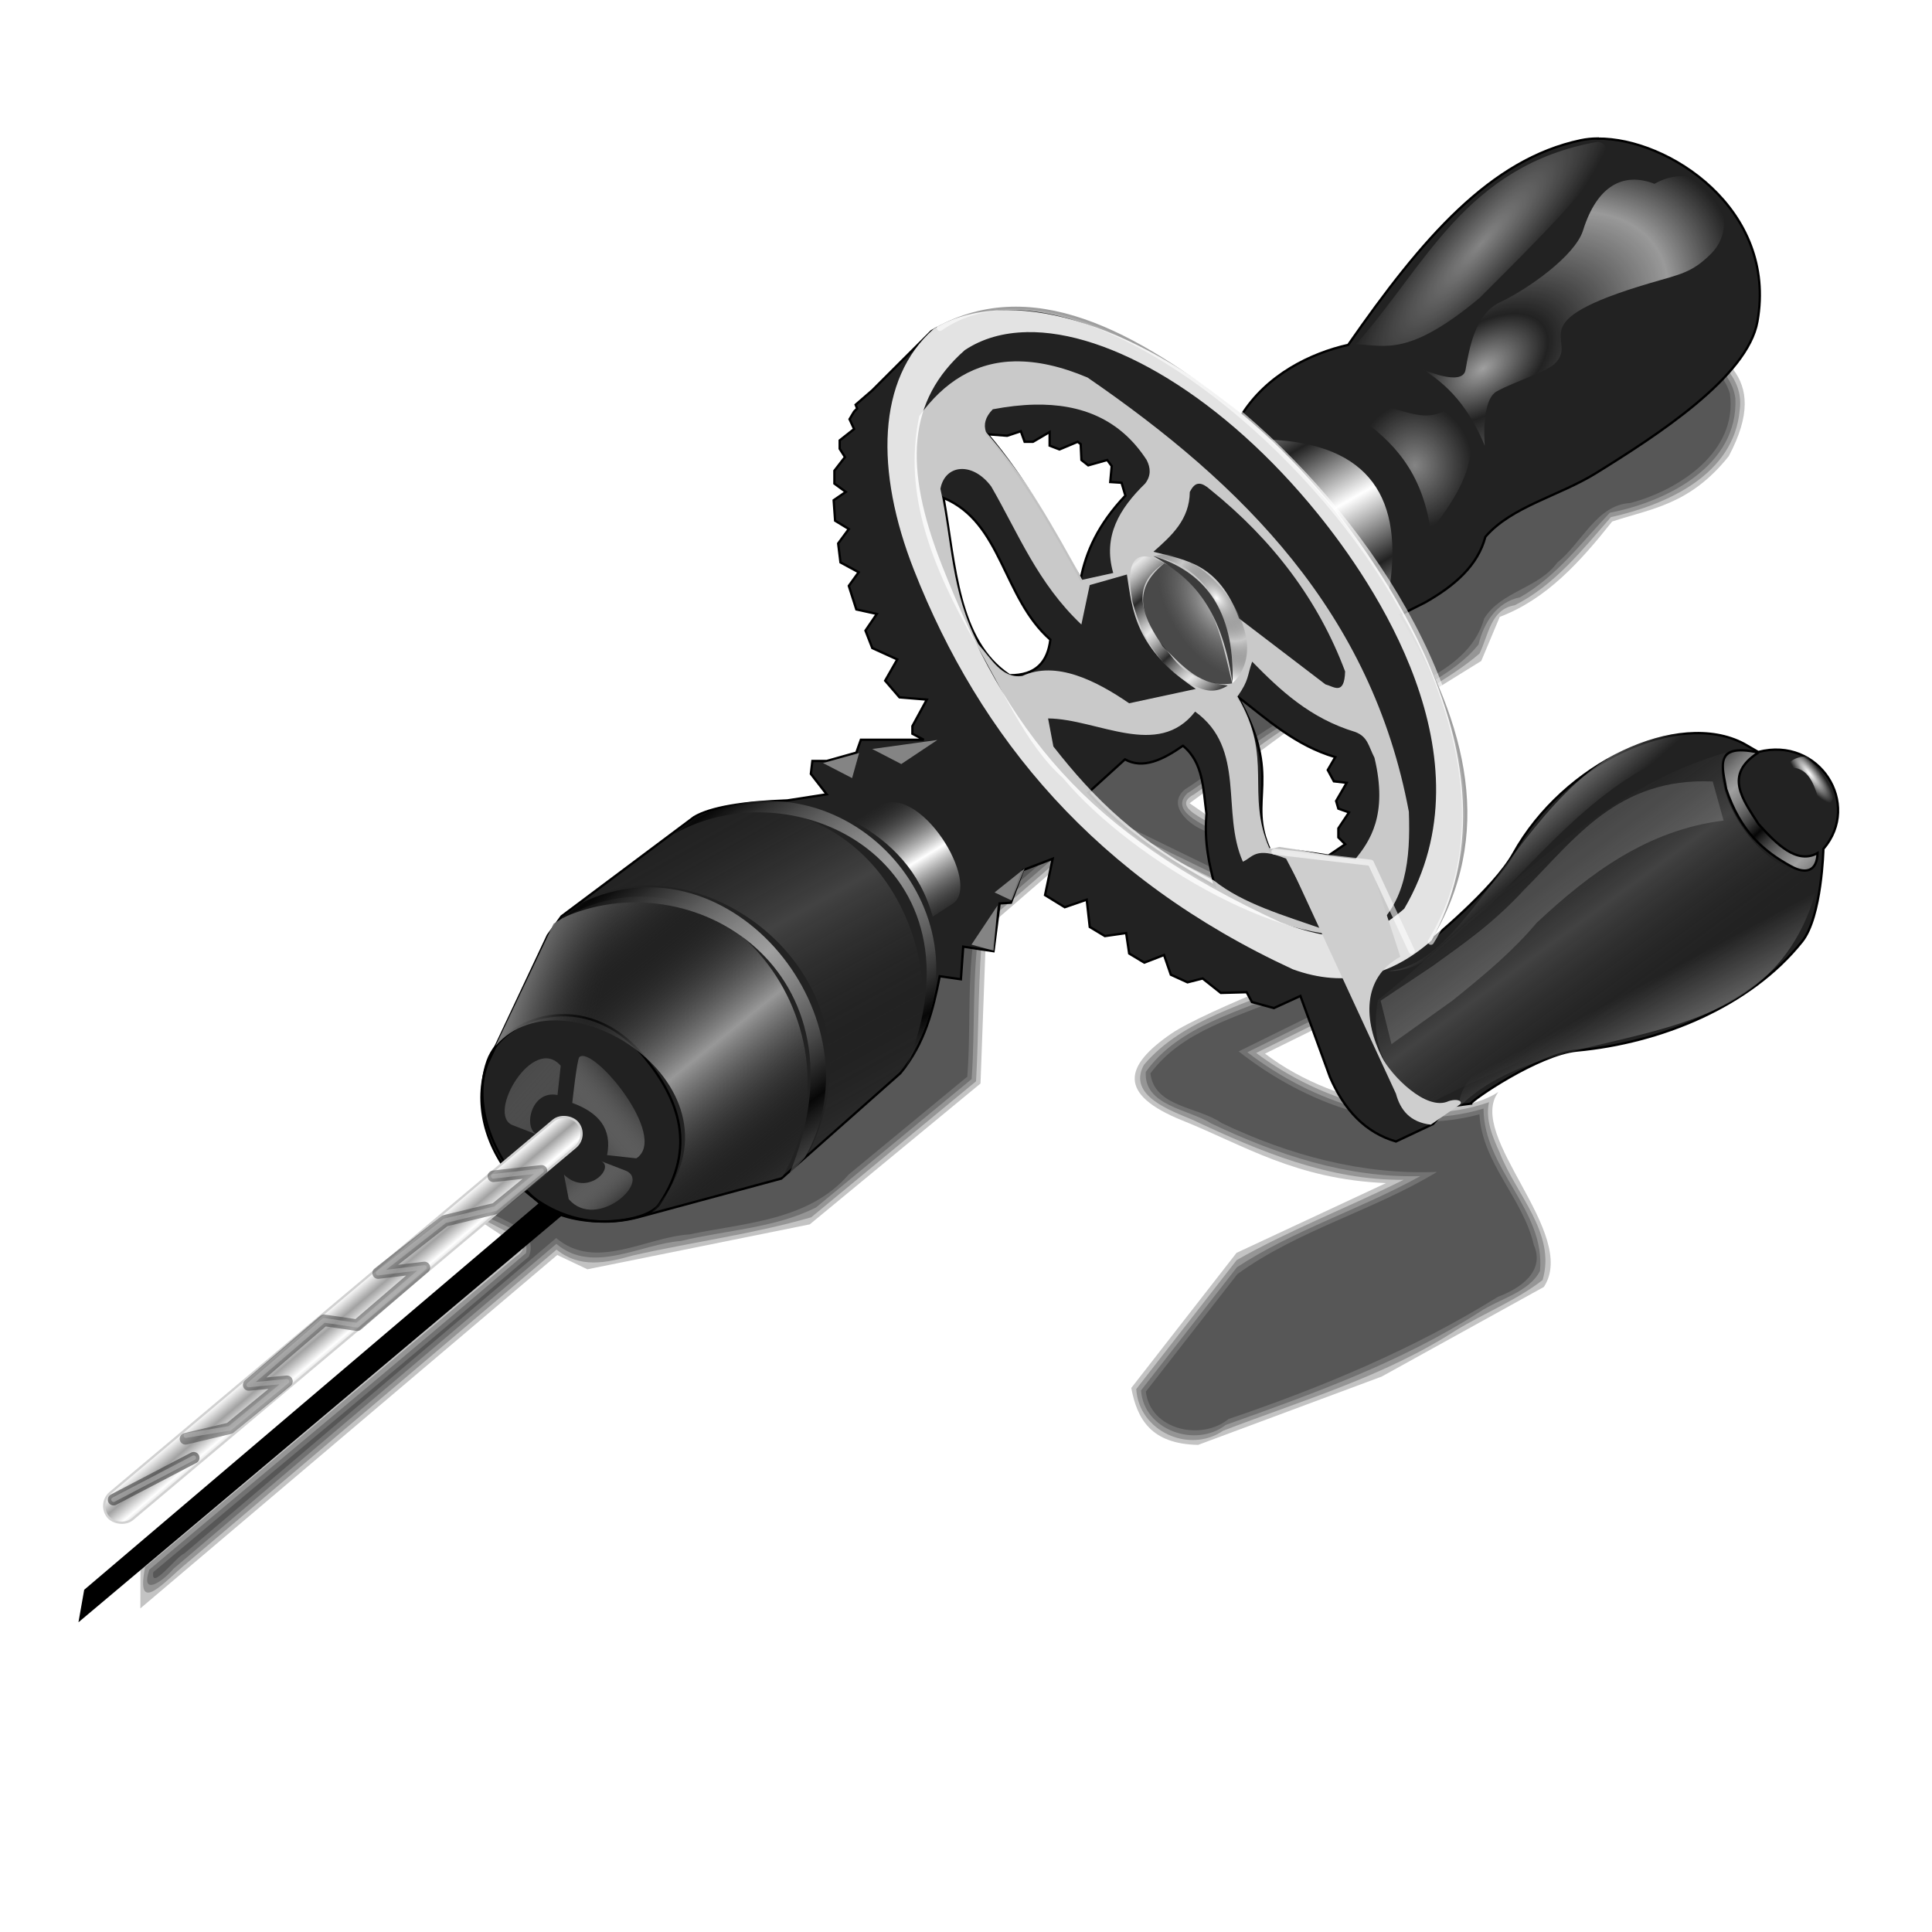 <?xml version="1.0" encoding="UTF-8" standalone="no"?>
<svg
   xmlns:dc="http://purl.org/dc/elements/1.1/"
   xmlns:cc="http://creativecommons.org/ns#"
   xmlns:rdf="http://www.w3.org/1999/02/22-rdf-syntax-ns#"
   xmlns:svg="http://www.w3.org/2000/svg"
   xmlns="http://www.w3.org/2000/svg"
   xmlns:xlink="http://www.w3.org/1999/xlink"
   xmlns:sodipodi="http://sodipodi.sourceforge.net/DTD/sodipodi-0.dtd"
   xmlns:inkscape="http://www.inkscape.org/namespaces/inkscape"
   sodipodi:docname="qt.svg"
   inkscape:version="1.0 (4035a4f, 2020-05-01)"
   id="svg8"
   version="1.1"
   viewBox="0 0 67.469 67.469"
   height="255"
   width="255">
  <defs
     id="defs2">
    <linearGradient
       id="linearGradient1339">
      <stop
         id="stop1335"
         offset="0"
         style="stop-color:#464646;stop-opacity:1;" />
      <stop
         id="stop1337"
         offset="1"
         style="stop-color:#9b9b9b;stop-opacity:0" />
    </linearGradient>
    <linearGradient
       id="linearGradient1333">
      <stop
         id="stop1329"
         offset="0"
         style="stop-color:#4c4c4c;stop-opacity:1" />
      <stop
         id="stop1331"
         offset="1"
         style="stop-color:#d5d5d5;stop-opacity:0" />
    </linearGradient>
    <clipPath
       id="clipPath2059"
       clipPathUnits="userSpaceOnUse">
      <path
         stroke-miterlimit="4"
         stroke-width="0.048"
         stroke-linecap="butt"
         fill-opacity="1"
         stroke-linejoin="miter"
         stroke="none"
         fill-rule="evenodd"
         fill="#ffffff"
         stroke-opacity="1"
         stroke-dasharray="none"
         inkscape:connector-curvature="0"
         sodipodi:nodetypes="csscsscccccccs"
         id="path2061"
         d="m -10.1,231.685 c 3.559,2.506 4.832,-0.585 2.965,-3.064 -3.182,-4.225 -6.444,-9.84 -12.355,-15.913 -2.595,-2.669 -11.861,-7.808 -11.861,-7.808 0,0 -0.115,-2.188 -0.099,-3.064 0.011,-0.582 -0.566,-0.564 -0.89,-0.297 -0.782,0.645 -2.471,2.57 -2.471,2.57 l -1.68,-0.099 -1.087,-1.581 c -0.297,-0.411 -0.636,-0.346 -0.89,0 -0.545,1.85 -0.879,3.885 -3.459,3.954 l 4.448,3.954 c 7.766,1.553 15.579,5.585 20.262,14.332 0,0 4.526,5.194 7.116,7.018 z" />
    </clipPath>
    <clipPath
       clipPathUnits="userSpaceOnUse"
       id="clipPath2059-5">
      <path
         d="m -10.1,231.685 c 3.559,2.506 4.832,-0.585 2.965,-3.064 -3.182,-4.225 -6.444,-9.84 -12.355,-15.913 -2.595,-2.669 -11.861,-7.808 -11.861,-7.808 0,0 -0.115,-2.188 -0.099,-3.064 0.011,-0.582 -0.566,-0.564 -0.89,-0.297 -0.782,0.645 -2.471,2.57 -2.471,2.57 l -1.68,-0.099 -1.087,-1.581 c -0.297,-0.411 -0.636,-0.346 -0.89,0 -0.545,1.85 -0.879,3.885 -3.459,3.954 l 4.448,3.954 c 7.766,1.553 15.579,5.585 20.262,14.332 0,0 4.526,5.194 7.116,7.018 z"
         id="path2061-3"
         sodipodi:nodetypes="csscsscccccccs"
         inkscape:connector-curvature="0"
         stroke-dasharray="none"
         stroke-opacity="1"
         fill="#ffffff"
         fill-rule="evenodd"
         stroke="none"
         stroke-linejoin="miter"
         fill-opacity="1"
         stroke-linecap="butt"
         stroke-width="0.048"
         stroke-miterlimit="4" />
    </clipPath>
    <clipPath
       id="clipPath">
      <path
         d="m -515.73,435.564 v 5.838 c 0,9.743 -7.844,17.587 -17.587,17.587 h -135.051 c -9.743,0 -17.587,-7.844 -17.587,-17.587 v -5.838 z"
         id="rect5264"
         inkscape:connector-curvature="0"
         sodipodi:nodetypes="csssscc"
         fill="#1b1b1b"
         stroke="none"
         fill-opacity="0.95" />
    </clipPath>
    <clipPath
       id="clipPath2059-7"
       clipPathUnits="userSpaceOnUse">
      <path
         stroke-miterlimit="4"
         stroke-width="0.048"
         stroke-linecap="butt"
         fill-opacity="1"
         stroke-linejoin="miter"
         stroke="none"
         fill-rule="evenodd"
         fill="#ffffff"
         stroke-opacity="1"
         stroke-dasharray="none"
         inkscape:connector-curvature="0"
         sodipodi:nodetypes="csscsscccccccs"
         id="path2061-5"
         d="m -10.1,231.685 c 3.559,2.506 4.832,-0.585 2.965,-3.064 -3.182,-4.225 -6.444,-9.84 -12.355,-15.913 -2.595,-2.669 -11.861,-7.808 -11.861,-7.808 0,0 -0.115,-2.188 -0.099,-3.064 0.011,-0.582 -0.566,-0.564 -0.89,-0.297 -0.782,0.645 -2.471,2.57 -2.471,2.57 l -1.68,-0.099 -1.087,-1.581 c -0.297,-0.411 -0.636,-0.346 -0.89,0 -0.545,1.85 -0.879,3.885 -3.459,3.954 l 4.448,3.954 c 7.766,1.553 15.579,5.585 20.262,14.332 0,0 4.526,5.194 7.116,7.018 z" />
    </clipPath>
    <clipPath
       id="clipPath1162"
       clipPathUnits="userSpaceOnUse">
      <path
         id="path1164"
         d="m -65.65,239.846 c -9.358,0 -16.952,7.594 -16.952,16.952 0,9.358 7.594,16.941 16.952,16.941 0.292,0 0.579,-0.008 0.868,-0.022 2.123,-0.108 4.148,-0.606 5.995,-1.424 l 2.67,3.971 c -0.226,0.495 -0.245,0.964 -0.011,1.313 l 15.673,23.326 c 0.495,0.737 1.944,0.632 3.248,-0.245 1.304,-0.876 1.964,-2.177 1.468,-2.914 L -51.423,274.417 c -0.233,-0.347 -0.683,-0.499 -1.224,-0.478 l -2.558,-3.804 c 3.96,-3.1 6.507,-7.92 6.507,-13.337 0,-9.358 -7.594,-16.952 -16.952,-16.952 z m 0,2.581 c 7.929,0 14.371,6.442 14.371,14.371 0,7.929 -6.442,14.36 -14.371,14.36 -7.929,0 -14.349,-6.431 -14.349,-14.36 0,-0.248 -0.001,-0.489 0.011,-0.734 0.384,-7.586 6.657,-13.637 14.338,-13.637 z"
         inkscape:connector-curvature="0"
         stroke-dasharray="none"
         stroke-opacity="1"
         fill="#000000"
         stroke="none"
         stroke-linejoin="round"
         fill-opacity="0.347"
         stroke-linecap="round"
         stroke-width="0.071"
         stroke-miterlimit="4" />
    </clipPath>
    <linearGradient
       id="linearGradient4012">
      <stop
         style="stop-color:#b7b7b7;stop-opacity:0.216;"
         offset="0"
         id="stop4014" />
      <stop
         style="stop-color:#222222;stop-opacity:0;"
         offset="1"
         id="stop4016" />
    </linearGradient>
    <linearGradient
       id="linearGradient3986">
      <stop
         style="stop-color:#a1a1a1;stop-opacity:1"
         offset="0"
         id="stop3988" />
      <stop
         style="stop-color:#ffffff;stop-opacity:1"
         offset="1"
         id="stop3990" />
    </linearGradient>
    <linearGradient
       id="linearGradient3958">
      <stop
         style="stop-color:#989898;stop-opacity:1;"
         offset="0"
         id="stop3960" />
      <stop
         style="stop-color:#222222;stop-opacity:0;"
         offset="1"
         id="stop3962" />
    </linearGradient>
    <linearGradient
       id="linearGradient3940">
      <stop
         style="stop-color:#464646;stop-opacity:1;"
         offset="0"
         id="stop3942" />
      <stop
         style="stop-color:#222222;stop-opacity:0;"
         offset="1"
         id="stop3944" />
    </linearGradient>
    <linearGradient
       id="linearGradient3912">
      <stop
         style="stop-color:#b7b7b7;stop-opacity:1;"
         offset="0"
         id="stop3914" />
      <stop
         style="stop-color:#000000;stop-opacity:0.64;"
         offset="1"
         id="stop3916" />
    </linearGradient>
    <linearGradient
       id="linearGradient3902">
      <stop
         style="stop-color:#ffffff;stop-opacity:1;"
         offset="0"
         id="stop3904" />
      <stop
         style="stop-color:#000000;stop-opacity:0;"
         offset="1"
         id="stop3906" />
    </linearGradient>
    <linearGradient
       id="linearGradient3888">
      <stop
         style="stop-color:#ffffff;stop-opacity:0.568;"
         offset="0"
         id="stop3890" />
      <stop
         style="stop-color:#000000;stop-opacity:0.791;"
         offset="1"
         id="stop3892" />
    </linearGradient>
    <linearGradient
       inkscape:collect="always"
       id="linearGradient3878">
      <stop
         style="stop-color:#ffffff;stop-opacity:1;"
         offset="0"
         id="stop3880" />
      <stop
         style="stop-color:#ffffff;stop-opacity:0;"
         offset="1"
         id="stop3882" />
    </linearGradient>
    <linearGradient
       id="linearGradient3775">
      <stop
         style="stop-color:#ffffff;stop-opacity:0.446;"
         offset="0"
         id="stop3777" />
      <stop
         style="stop-color:#ffffff;stop-opacity:0;"
         offset="1"
         id="stop3779" />
    </linearGradient>
    <linearGradient
       id="linearGradient3761">
      <stop
         style="stop-color:#ffffff;stop-opacity:0.568;"
         offset="0"
         id="stop3763" />
      <stop
         id="stop3771"
         offset="0.258"
         style="stop-color:#ffffff;stop-opacity:0;" />
      <stop
         id="stop3769"
         offset="0.739"
         style="stop-color:#ffffff;stop-opacity:0.54;" />
      <stop
         style="stop-color:#ffffff;stop-opacity:0;"
         offset="1"
         id="stop3765" />
    </linearGradient>
    <radialGradient
       inkscape:collect="always"
       xlink:href="#linearGradient3761"
       id="radialGradient3767"
       cx="574.836"
       cy="273.629"
       fx="574.836"
       fy="273.629"
       r="65.421"
       gradientTransform="matrix(0.628,0.874,-1.53,1.1,685.006,-680.427)"
       gradientUnits="userSpaceOnUse" />
    <radialGradient
       inkscape:collect="always"
       xlink:href="#linearGradient3775"
       id="radialGradient3781"
       cx="570.881"
       cy="211.073"
       fx="570.881"
       fy="211.073"
       r="54.387"
       gradientTransform="matrix(0.286,0.253,-1.051,1.187,685.195,-325.902)"
       gradientUnits="userSpaceOnUse" />
    <radialGradient
       inkscape:collect="always"
       xlink:href="#linearGradient3775"
       id="radialGradient3791"
       cx="542.325"
       cy="308.119"
       fx="542.325"
       fy="308.119"
       r="24.851"
       gradientTransform="matrix(1.129,0,0,1.246,58.63,-198.999)"
       gradientUnits="userSpaceOnUse" />
    <linearGradient
       inkscape:collect="always"
       xlink:href="#linearGradient3878"
       id="linearGradient3801"
       x1="514.86"
       y1="321.157"
       x2="529.708"
       y2="347.301"
       gradientUnits="userSpaceOnUse"
       spreadMethod="reflect"
       gradientTransform="matrix(0.081,0,0,0.081,5.478,220.952)" />
    <linearGradient
       inkscape:collect="always"
       xlink:href="#linearGradient3878"
       id="linearGradient3851"
       x1="580.219"
       y1="423.463"
       x2="614.019"
       y2="462.054"
       gradientUnits="userSpaceOnUse"
       gradientTransform="matrix(0.081,0,0,0.081,5.478,220.952)" />
    <linearGradient
       inkscape:collect="always"
       xlink:href="#linearGradient3878"
       id="linearGradient3855"
       gradientUnits="userSpaceOnUse"
       x1="692.964"
       y1="603.202"
       x2="650.947"
       y2="524.737"
       gradientTransform="matrix(0.081,0,0,0.081,5.478,220.952)" />
    <radialGradient
       inkscape:collect="always"
       xlink:href="#linearGradient3878"
       id="radialGradient3884"
       cx="717.895"
       cy="441.919"
       fx="717.895"
       fy="441.919"
       r="10.243"
       gradientTransform="matrix(0.368,-0.294,1.106,1.385,116.174,-66.609)"
       gradientUnits="userSpaceOnUse" />
    <linearGradient
       inkscape:collect="always"
       xlink:href="#linearGradient3888"
       id="linearGradient3894"
       x1="685.47"
       y1="440.783"
       x2="699.75"
       y2="456.168"
       gradientUnits="userSpaceOnUse"
       spreadMethod="reflect"
       gradientTransform="matrix(0.081,0,0,0.081,5.478,220.952)" />
    <linearGradient
       inkscape:collect="always"
       xlink:href="#linearGradient3888"
       id="linearGradient3898"
       gradientUnits="userSpaceOnUse"
       spreadMethod="reflect"
       x1="693.309"
       y1="452.406"
       x2="701.912"
       y2="462.385"
       gradientTransform="matrix(0.081,0,0,0.081,-15.269,214.339)" />
    <radialGradient
       inkscape:collect="always"
       xlink:href="#linearGradient3902"
       id="radialGradient3908"
       cx="460.493"
       cy="366.149"
       fx="460.493"
       fy="366.149"
       r="20.701"
       gradientTransform="matrix(0.55,-0.447,0.736,0.906,53.747,121.477)"
       gradientUnits="userSpaceOnUse"
       spreadMethod="reflect" />
    <radialGradient
       inkscape:collect="always"
       xlink:href="#linearGradient3912"
       id="radialGradient3918"
       cx="450.599"
       cy="369.509"
       fx="450.599"
       fy="369.509"
       r="19.726"
       gradientTransform="matrix(0.955,-0.601,1.056,1.677,-251.01,-95.952)"
       gradientUnits="userSpaceOnUse" />
    <linearGradient
       inkscape:collect="always"
       xlink:href="#linearGradient1333"
       id="linearGradient3946"
       x1="183.485"
       y1="593.097"
       x2="206.41"
       y2="573.001"
       gradientUnits="userSpaceOnUse"
       gradientTransform="matrix(0.081,0,0,0.081,5.478,220.952)" />
    <linearGradient
       inkscape:collect="always"
       xlink:href="#linearGradient1339"
       id="linearGradient3950"
       gradientUnits="userSpaceOnUse"
       x1="180.677"
       y1="602.458"
       x2="217.643"
       y2="560.832"
       gradientTransform="matrix(0,-0.081,0.081,0,-29.449,283.494)" />
    <linearGradient
       inkscape:collect="always"
       xlink:href="#linearGradient1333"
       id="linearGradient3954"
       gradientUnits="userSpaceOnUse"
       gradientTransform="matrix(0,0.081,-0.081,0,69.195,255.74)"
       x1="180.677"
       y1="602.458"
       x2="198.922"
       y2="587.042" />
    <linearGradient
       inkscape:collect="always"
       xlink:href="#linearGradient3958"
       id="linearGradient3964"
       x1="149.969"
       y1="520.154"
       x2="194.151"
       y2="530.731"
       gradientUnits="userSpaceOnUse"
       gradientTransform="matrix(0.081,0,0,0.081,5.478,220.952)" />
    <linearGradient
       inkscape:collect="always"
       xlink:href="#linearGradient3958"
       id="linearGradient3968"
       gradientUnits="userSpaceOnUse"
       x1="224.692"
       y1="568.604"
       x2="194.151"
       y2="530.731"
       spreadMethod="reflect"
       gradientTransform="matrix(0.081,0,0,0.081,5.478,220.952)" />
    <linearGradient
       inkscape:collect="always"
       xlink:href="#linearGradient3888"
       id="linearGradient3978"
       x1="258.129"
       y1="520.203"
       x2="295.196"
       y2="571.041"
       gradientUnits="userSpaceOnUse"
       spreadMethod="reflect"
       gradientTransform="matrix(0.081,0,0,0.081,5.478,220.952)" />
    <linearGradient
       inkscape:collect="always"
       xlink:href="#linearGradient3888"
       id="linearGradient3982"
       gradientUnits="userSpaceOnUse"
       spreadMethod="reflect"
       x1="258.129"
       y1="520.203"
       x2="295.196"
       y2="571.041"
       gradientTransform="matrix(0.081,0,0,0.081,9.429,217.995)" />
    <linearGradient
       inkscape:collect="always"
       xlink:href="#linearGradient3986"
       id="linearGradient3992"
       x1="-45.867"
       y1="266.146"
       x2="-45.867"
       y2="259.654"
       gradientUnits="userSpaceOnUse"
       spreadMethod="reflect"
       gradientTransform="matrix(0.081,0,0,0.081,173.202,-240.21)" />
    <linearGradient
       inkscape:collect="always"
       xlink:href="#linearGradient4012"
       id="linearGradient4018"
       x1="606.508"
       y1="508.903"
       x2="632.962"
       y2="544.957"
       gradientUnits="userSpaceOnUse"
       spreadMethod="reflect"
       gradientTransform="matrix(0.081,0,0,0.081,5.478,220.952)" />
    <linearGradient
       inkscape:collect="always"
       xlink:href="#linearGradient4012"
       id="linearGradient4028"
       x1="286.617"
       y1="493.948"
       x2="315.599"
       y2="546.095"
       gradientUnits="userSpaceOnUse"
       spreadMethod="reflect"
       gradientTransform="matrix(0.081,0,0,0.081,5.478,220.952)" />
    <filter
       inkscape:collect="always"
       id="filter4046"
       color-interpolation-filters="sRGB">
      <feGaussianBlur
         inkscape:collect="always"
         stdDeviation="1.468"
         id="feGaussianBlur4048" />
    </filter>
    <filter
       inkscape:collect="always"
       id="filter4050"
       color-interpolation-filters="sRGB">
      <feGaussianBlur
         inkscape:collect="always"
         stdDeviation="3.079"
         id="feGaussianBlur4052" />
    </filter>
    <radialGradient
       inkscape:collect="always"
       xlink:href="#linearGradient3761"
       id="radialGradient4092"
       gradientUnits="userSpaceOnUse"
       gradientTransform="matrix(0.628,0.874,-1.53,1.1,685.006,-680.427)"
       cx="574.836"
       cy="273.629"
       fx="574.836"
       fy="273.629"
       r="65.421" />
    <radialGradient
       inkscape:collect="always"
       xlink:href="#linearGradient3775"
       id="radialGradient4094"
       gradientUnits="userSpaceOnUse"
       gradientTransform="matrix(0.286,0.253,-1.051,1.187,685.195,-325.902)"
       cx="570.881"
       cy="211.073"
       fx="570.881"
       fy="211.073"
       r="54.387" />
    <radialGradient
       inkscape:collect="always"
       xlink:href="#linearGradient3775"
       id="radialGradient4096"
       gradientUnits="userSpaceOnUse"
       gradientTransform="matrix(0.081,0,0,0.089,5.478,218.365)"
       cx="542.325"
       cy="308.119"
       fx="542.325"
       fy="308.119"
       r="24.851" />
    <radialGradient
       inkscape:collect="always"
       xlink:href="#linearGradient3878"
       id="radialGradient4104"
       gradientUnits="userSpaceOnUse"
       gradientTransform="matrix(0.026,-0.021,0.079,0.099,9.606,227.863)"
       cx="717.895"
       cy="441.919"
       fx="717.895"
       fy="441.919"
       r="10.243" />
    <radialGradient
       inkscape:collect="always"
       xlink:href="#linearGradient3902"
       id="radialGradient4110"
       gradientUnits="userSpaceOnUse"
       gradientTransform="matrix(0.039,-0.032,0.053,0.065,5.127,241.357)"
       spreadMethod="reflect"
       cx="460.493"
       cy="366.149"
       fx="460.493"
       fy="366.149"
       r="20.701" />
    <radialGradient
       inkscape:collect="always"
       xlink:href="#linearGradient3912"
       id="radialGradient4112"
       gradientUnits="userSpaceOnUse"
       gradientTransform="matrix(0.069,-0.043,0.076,0.12,-16.737,225.758)"
       cx="450.599"
       cy="369.509"
       fx="450.599"
       fy="369.509"
       r="19.726" />
    <filter
       inkscape:collect="always"
       id="filter3890"
       color-interpolation-filters="sRGB">
      <feGaussianBlur
         inkscape:collect="always"
         stdDeviation="2.949"
         id="feGaussianBlur3892" />
    </filter>
    <linearGradient
       inkscape:collect="always"
       xlink:href="#linearGradient3902"
       id="linearGradient3883"
       x1="418.929"
       y1="396.571"
       x2="438.786"
       y2="429.143"
       gradientUnits="userSpaceOnUse"
       spreadMethod="reflect"
       gradientTransform="matrix(0.072,0,0,0.072,1.538,231.245)" />
    <filter
       height="1.054"
       y="-0.027"
       width="1.043"
       x="-0.022"
       id="filter1534"
       style="color-interpolation-filters:sRGB"
       inkscape:collect="always">
      <feGaussianBlur
         id="feGaussianBlur1536"
         stdDeviation="0.504"
         inkscape:collect="always" />
    </filter>
    <filter
       height="1.085"
       y="-0.042"
       width="1.065"
       x="-0.032"
       id="filter963"
       style="color-interpolation-filters:sRGB"
       inkscape:collect="always">
      <feGaussianBlur
         id="feGaussianBlur965"
         stdDeviation="0.162"
         inkscape:collect="always" />
    </filter>
  </defs>
  <sodipodi:namedview
     inkscape:document-rotation="0"
     showguides="false"
     units="px"
     inkscape:window-maximized="1"
     inkscape:window-y="0"
     inkscape:window-x="0"
     inkscape:window-height="1056"
     inkscape:window-width="1920"
     inkscape:snap-global="false"
     inkscape:snap-nodes="false"
     inkscape:object-nodes="false"
     inkscape:snap-others="false"
     inkscape:snap-grids="false"
     inkscape:snap-to-guides="false"
     showgrid="false"
     inkscape:current-layer="layer1"
     inkscape:document-units="px"
     inkscape:cy="127.5"
     inkscape:cx="127.5"
     inkscape:zoom="3.4509804"
     inkscape:pageshadow="2"
     inkscape:pageopacity="0"
     borderopacity="1.0"
     bordercolor="#666666"
     pagecolor="#ff0000"
     id="base" />
  <g
     transform="translate(0,-229.531)"
     id="layer1"
     inkscape:groupmode="layer"
     inkscape:label="Layer 1">
    <g
       style="filter:url(#filter1534)"
       transform="translate(63.527,1.744)"
       id="g1528">
      <path
         style="fill:#000000;fill-opacity:0.238;stroke:none;stroke-width:0.081"
         d="m -35.248,270.544 5.962,-4.919 0.199,-5.415 4.024,-3.478 c 0,0 8.993,4.372 8.744,4.422 -0.248,0.05 -5.148,1.933 -6.31,2.733 -1.622,1.116 -1.901,2.106 0.397,3.031 2.174,0.875 3.949,2.048 7.105,2.186 l -5.217,2.434 -3.677,4.72 c 0.204,1.08 0.687,1.957 2.335,1.987 l 6.409,-2.385 5.664,-3.13 c 1.23,-1.871 -2.734,-5.27 -1.59,-6.807 -1.633,1.07 -5.533,0.646 -8.148,-1.341 l 6.757,-3.329 -5.465,-2.683 -3.925,-2.733 3.577,-2.633 2.037,0.497 4.571,-2.832 0.646,-1.54 c 1.636,-0.619 2.812,-1.926 3.925,-3.329 1.358,-0.452 2.716,-0.58 4.074,-2.285 1.545,-2.914 -0.462,-3.607 -1.991,-4.6 l -20.46,13.815 -17.664,12.453 -3.959,4.735 1.852,1.23 -13.245,11.094 -0.005,1.513 14.559,-12.341 1.054,0.499 z"
         id="path4032"
         inkscape:connector-curvature="0"
         sodipodi:nodetypes="ccccsssccccccccccccccccccccccccccc" />
      <path
         style="fill:#000000;fill-opacity:0.238;stroke:none;stroke-width:0.081"
         d="m -25.512,253.059 c -5.907,4.197 -11.888,8.315 -17.748,12.563 -1.243,1.487 -2.487,2.974 -3.73,4.46 0.389,0.536 2.432,0.981 1.475,1.591 -4.315,3.614 -8.629,7.229 -12.944,10.843 -0.355,1.755 0.705,0.469 1.449,-0.136 4.307,-3.651 8.613,-7.302 12.92,-10.954 0.812,0.657 1.728,0.471 2.654,0.207 2.068,-0.47 4.227,-0.751 6.24,-1.337 1.918,-1.583 3.836,-3.166 5.755,-4.749 0.101,-1.811 0.065,-3.688 0.25,-5.459 1.369,-1.181 2.736,-2.364 4.105,-3.545 2.967,1.501 6.021,2.856 8.906,4.504 -0.16,0.551 -1.346,0.569 -1.895,0.943 -1.874,0.873 -4.118,1.35 -5.505,2.984 -0.589,1.078 0.951,1.601 1.707,1.922 2.33,1.096 4.752,2.116 7.362,2.092 -1.924,0.961 -3.98,1.75 -5.828,2.803 -1.169,1.502 -2.339,3.004 -3.508,4.506 0.09,1.472 1.846,2.266 3.031,1.455 2.754,-1.059 5.613,-1.888 8.115,-3.496 0.994,-0.61 2.143,-1.064 3.044,-1.768 0.485,-1.628 -0.938,-3.001 -1.497,-4.447 -0.245,-0.545 -0.509,-1.156 -0.374,-1.764 -2.752,0.953 -5.869,-0.036 -8.131,-1.719 2.236,-1.103 4.473,-2.203 6.709,-3.305 -2.564,-1.309 -5.281,-2.358 -7.541,-4.185 -0.363,-0.517 -2.344,-1.013 -1.329,-1.546 1.155,-0.802 2.279,-1.771 3.453,-2.472 0.952,0.147 1.991,0.842 2.782,-0.021 1.213,-0.829 2.633,-1.482 3.723,-2.416 0.324,-0.654 0.386,-1.55 1.235,-1.69 1.382,-0.695 2.37,-1.944 3.355,-3.076 1.944,-0.433 4.293,-1.471 4.499,-3.738 0.197,-1.452 -1.347,-2.169 -2.368,-2.807 -6.79,4.585 -13.581,9.171 -20.371,13.756 z"
         id="path1512"
         inkscape:connector-curvature="0" />
      <path
         style="fill:#000000;fill-opacity:0.238;stroke:none;stroke-width:0.081"
         d="m -25.42,253.188 c -5.935,4.24 -11.981,8.331 -17.834,12.673 -1.174,1.405 -2.349,2.809 -3.523,4.214 0.462,0.495 1.809,0.594 1.617,1.473 -4.343,3.72 -8.776,7.362 -13.152,11.053 -0.323,0.961 0.466,0.422 0.845,-0.032 4.446,-3.79 8.914,-7.562 13.37,-11.343 1.275,1.079 2.942,0.001 4.353,-0.102 1.564,-0.381 3.287,-0.446 4.716,-1.172 1.811,-1.494 3.622,-2.988 5.433,-4.482 0.127,-1.825 0.005,-3.719 0.301,-5.502 1.395,-1.204 2.79,-2.41 4.186,-3.613 3.047,1.535 6.165,2.933 9.131,4.623 -0.388,0.973 -1.717,0.789 -2.47,1.35 -1.751,0.794 -3.892,1.251 -5.067,2.892 -0.078,1.183 1.502,1.303 2.285,1.8 2.304,1.094 4.732,1.905 7.299,1.841 -2.082,1.154 -4.435,1.889 -6.4,3.18 -1.117,1.434 -2.233,2.868 -3.35,4.302 0.095,1.39 1.905,2.021 2.957,1.206 3.047,-1.088 6.118,-2.187 8.857,-3.94 0.69,-0.465 1.742,-0.691 2.119,-1.442 0.195,-2.123 -1.966,-3.552 -1.973,-5.666 -2.86,0.865 -5.952,-0.213 -8.248,-1.967 2.22,-1.093 4.439,-2.186 6.658,-3.279 -2.675,-1.317 -5.474,-2.505 -7.771,-4.436 -0.416,-0.243 -1.62,-0.71 -0.98,-1.33 1.268,-0.817 2.396,-1.927 3.729,-2.594 0.914,0.188 2.05,0.799 2.795,-0.085 1.181,-0.868 2.723,-1.371 3.642,-2.515 0.185,-0.759 0.637,-1.485 1.447,-1.648 1.272,-0.717 2.159,-1.926 3.139,-2.953 1.991,-0.388 4.498,-1.643 4.384,-4.004 -0.171,-1.139 -1.361,-1.646 -2.21,-2.199 -6.761,4.566 -13.522,9.132 -20.283,13.697 z"
         id="path1516"
         inkscape:connector-curvature="0" />
      <path
         style="fill:#000000;fill-opacity:0.238;stroke:none;stroke-width:0.081"
         d="m -25.328,253.316 c -5.961,4.282 -12.08,8.352 -17.922,12.786 -1.102,1.318 -2.204,2.636 -3.306,3.954 0.587,0.375 1.864,0.676 1.5,1.611 -4.342,3.709 -8.748,7.344 -13.117,11.021 -0.11,0.692 0.806,-0.548 1.086,-0.653 4.324,-3.675 8.651,-7.347 12.983,-11.013 1.381,1.166 3.119,-0.029 4.654,-0.127 1.945,-0.408 4.156,-0.475 5.561,-2.092 1.38,-1.139 2.76,-2.277 4.141,-3.416 0.145,-1.84 -0.044,-3.75 0.352,-5.543 1.422,-1.227 2.843,-2.455 4.266,-3.682 3.128,1.572 6.321,3.014 9.363,4.748 -0.446,1.225 -1.99,1.038 -2.909,1.685 -1.631,0.716 -3.564,1.167 -4.676,2.677 0.137,1.187 1.682,1.164 2.488,1.735 2.34,1.117 4.911,1.817 7.52,1.706 -2.237,1.354 -4.858,2.034 -6.973,3.569 -1.065,1.368 -2.13,2.736 -3.195,4.103 0.153,1.34 1.934,1.732 2.886,0.958 3.266,-1.109 6.472,-2.445 9.404,-4.266 0.762,-0.283 1.67,-0.881 1.257,-1.818 -0.372,-1.622 -1.804,-2.847 -1.898,-4.558 -2.953,0.803 -6.08,-0.369 -8.408,-2.197 2.202,-1.082 4.402,-2.168 6.604,-3.252 -2.708,-1.267 -5.413,-2.606 -7.775,-4.45 -0.549,-0.193 -1.364,-0.894 -0.706,-1.447 1.31,-0.824 2.433,-2.021 3.855,-2.617 0.912,0.233 2.068,0.753 2.799,-0.15 1.323,-0.981 3.297,-1.45 3.796,-3.198 0.593,-0.961 1.88,-1.042 2.553,-1.955 0.861,-0.691 1.384,-2.025 2.555,-2.082 1.713,-0.456 3.758,-1.803 3.473,-3.822 -0.273,-0.94 -1.26,-1.364 -2.012,-1.855 -6.732,4.546 -13.464,9.092 -20.195,13.639 z"
         id="path1520"
         inkscape:connector-curvature="0" />
    </g>
    <path
       transform="matrix(0.072,0,0,0.072,1.538,253.055)"
       sodipodi:nodetypes="ccccc"
       inkscape:connector-curvature="0"
       id="path3888"
       d="m 255.017,244.055 12.983,4.637 -251.308,211.433 2.782,-15.765 z"
       style="fill:#000000;fill-opacity:1;stroke:none;filter:url(#filter3890)" />
    <path
       sodipodi:nodetypes="sscccccccccccccccccccccccccccccccccccccccccccccccccccccccccccccccccccccccccccccsscccsccccsssccccccccccccccccccccccccscccccccccccccccccccc"
       inkscape:connector-curvature="0"
       id="path2989"
       d="m 55.797,234.367 c -0.208,0.002 -0.405,0.022 -0.59,0.061 -3.16,0.667 -5.536,3.422 -8.126,7.147 -1.302,0.291 -2.85,1.044 -3.73,2.46 -3.718,-2.936 -7.385,-4.963 -10.824,-2.936 l -2.065,2.063 -0.582,0.504 0.053,0.132 -0.106,0.106 -0.159,0.266 0.159,0.344 -0.504,0.397 v 0.291 l 0.185,0.291 -0.369,0.476 v 0.45 l 0.397,0.291 -0.423,0.291 0.051,0.714 0.478,0.291 -0.372,0.504 0.081,0.661 0.635,0.344 -0.344,0.476 0.263,0.823 0.716,0.157 -0.397,0.582 0.238,0.61 0.873,0.397 -0.423,0.742 0.501,0.582 0.954,0.079 -0.504,0.926 v 0.266 l 0.397,0.21 h -2.197 l -0.159,0.45 -1.033,0.291 h -0.501 l -0.053,0.45 0.554,0.714 -1.374,0.213 c -1.561,0.058 -2.684,0.242 -3.257,0.582 l -4.631,3.467 -0.476,0.661 -2.118,4.5 c -0.962,2.637 1.649,6.288 5.269,5.347 l 5.001,-1.351 4.155,-3.677 c 0.859,-1.04 1.142,-2.21 1.377,-3.389 l 0.739,0.106 0.081,-1.139 1.058,0.159 0.213,-1.668 0.397,-0.025 0.423,-1.139 1.033,-0.397 -0.266,1.27 0.688,0.423 0.767,-0.263 0.106,0.952 0.529,0.319 0.742,-0.106 0.106,0.714 0.529,0.319 0.688,-0.266 0.238,0.688 0.582,0.266 0.529,-0.134 0.635,0.504 0.901,-0.025 0.185,0.344 0.767,0.21 0.926,-0.423 1.033,2.832 c 0.497,1.156 1.242,1.941 2.303,2.25 l 1.296,-0.61 0.531,-0.607 0.792,-0.106 c -0.021,-0.093 2.358,-1.728 3.705,-1.853 2.9,-0.267 6.047,-1.533 7.861,-3.811 0.688,-0.864 0.742,-3.229 0.742,-3.229 1.344,-1.569 -0.142,-3.943 -2.275,-3.386 l -0.504,-0.291 c -2.284,-1.21 -6.293,0.678 -8.045,3.837 -0.687,1.239 -2.938,3.07 -2.938,3.07 2.267,-3.722 1.297,-7.543 -1.005,-11.406 l 0.845,-0.425 c 1.039,-0.586 1.852,-1.293 2.118,-2.3 0.915,-1.061 2.568,-1.422 3.864,-2.225 2.129,-1.319 5.292,-3.362 5.636,-5.292 0.701,-3.93 -3.12,-6.415 -5.575,-6.388 z m -20.147,10.224 0.132,0.369 h 0.291 l 0.582,-0.342 v 0.476 l 0.344,0.132 0.635,-0.266 0.106,0.081 0.025,0.554 0.238,0.187 0.663,-0.187 0.157,0.213 -0.051,0.557 0.395,0.025 0.134,0.45 c -0.957,1.01 -1.378,1.971 -1.561,2.91 -0.964,-1.758 -1.947,-3.504 -3.257,-5.054 l 0.688,0.053 z m -2.7,2.328 c 2.046,0.848 2.066,3.488 3.73,4.95 -0.092,0.767 -0.49,1.251 -1.427,1.243 -1.82,-1.212 -1.887,-3.844 -2.303,-6.193 z m 10.267,6.934 c 0.526,0.405 1.033,0.833 1.581,1.21 0.549,0.378 1.139,0.705 1.833,0.908 l -0.263,0.45 0.213,0.395 0.448,0.053 -0.369,0.635 0.078,0.266 0.372,0.132 -0.372,0.557 v 0.316 l 0.238,0.238 -0.582,0.397 -1.718,-0.263 -0.319,0.078 c -0.835,-1.793 0.478,-2.501 -1.139,-5.373 z m -1.906,1.721 c 0.723,0.594 0.703,1.519 0.822,2.381 -0.086,1.021 0.101,1.771 0.291,2.516 -1.609,-0.895 -3.162,-1.873 -4.421,-3.257 l 1.283,-1.164 c 0.633,0.35 1.322,0.013 2.025,-0.476 z"
       style="fill:#222222;fill-opacity:1;stroke:#000000;stroke-width:0.081px;stroke-linecap:butt;stroke-linejoin:miter;stroke-opacity:1" />
    <path
       transform="matrix(0.081,0,0,0.081,0.972,232.442)"
       sodipodi:nodetypes="cssssccsssc"
       inkscape:connector-curvature="0"
       id="path3759"
       d="m 701.286,43.299 c 23.061,-12.872 39.041,15.517 24.451,30.112 -8.3,8.303 -13.252,8.842 -26.345,12.7 -57.815,17.036 -30.181,24.161 -41.024,34.681 -3.933,3.816 -16.716,7.457 -25.009,11.971 -7.041,3.833 -5.217,23.478 -5.217,23.478 -5.348,-12.833 -12.942,-24.544 -26.957,-33.043 0,0 17.33,7.832 18.648,0.362 1.555,-8.807 3.99,-24.032 14.748,-29.112 12.162,-5.743 32.482,-20.071 35.919,-31.042 6.109,-19.502 17.523,-25.233 30.787,-20.107 z"
       style="fill:url(#radialGradient4092);fill-opacity:1;stroke:none;filter:url(#filter4050)" />
    <path
       transform="matrix(0.081,0,0,0.081,0.972,232.442)"
       sodipodi:nodetypes="cccc"
       inkscape:connector-curvature="0"
       id="path3773"
       d="m 572.634,112.444 c 29.811,-33.297 47.179,-77.207 104.248,-87.255 14.633,2.314 -18.998,35.342 -50.98,67.32 -30.384,25.287 -40.433,20.554 -53.268,19.935 z"
       style="fill:url(#radialGradient4094);fill-opacity:1;stroke:none;filter:url(#filter4046)" />
    <path
       sodipodi:nodetypes="ccccc"
       inkscape:connector-curvature="0"
       id="path3783"
       d="m 47.425,244.089 c 1.204,0.838 2.245,1.9 2.541,3.996 0.735,-0.984 1.429,-1.974 1.403,-3.096 -0.02,-0.608 -0.381,-0.932 -0.82,-1.191 -1.049,0.801 -2.391,-0.73 -3.123,0.291 z"
       style="fill:url(#radialGradient4096);fill-opacity:1;stroke:none;stroke-width:0.072" />
    <path
       sodipodi:nodetypes="ccc"
       inkscape:connector-curvature="0"
       id="path3793"
       d="m 44.302,244.883 c 1.559,1.474 3.001,3.159 4.208,5.267 0.511,-3.174 -0.629,-5.125 -4.208,-5.267 z"
       style="fill:url(#linearGradient3801);fill-opacity:1;stroke:none;stroke-width:0.072" />
    <path
       inkscape:connector-curvature="0"
       id="path3803"
       d="m 35.158,240.362 c -0.956,0.002 -1.825,0.211 -2.554,0.655 -1.978,1.748 -2.05,4.954 -0.688,8.417 2.298,5.844 6.341,10.762 13.233,13.947 1.837,0.668 3.43,0.232 4.844,-1.005 3.293,-6.019 -1.659,-12.925 -3.601,-15.324 -3.285,-4.057 -7.819,-6.698 -11.234,-6.691 z m 0.693,0.767 c 2.915,-0.059 6.886,2.29 10.171,6.347 1.942,2.399 6.124,8.483 3.017,13.788 -1.414,1.237 -2.478,1.146 -4.315,0.478 -6.892,-3.185 -9.531,-6.622 -11.829,-12.466 -1.362,-3.463 -1.183,-5.768 0.795,-7.516 0.613,-0.409 1.345,-0.614 2.161,-0.63 z"
       style="fill:#ffffff;fill-opacity:0.874;stroke:none;stroke-width:0.072" />
    <path
       sodipodi:nodetypes="sccccccssccccccsscccccccccssccccccsccccccccccccccccc"
       inkscape:connector-curvature="0"
       id="path3822"
       d="m 35.47,242.149 c -1.417,0.019 -2.509,0.725 -3.368,1.913 -0.59,2.788 0.512,5.343 1.906,7.833 0.984,1.646 1.765,3.599 3.114,4.808 2.469,2.958 8.232,6.2 10.78,5.331 1.197,-0.96 1.359,-2.496 1.298,-4.155 -1.298,-6.959 -5.788,-11.429 -11.221,-15.164 -0.935,-0.395 -1.766,-0.574 -2.508,-0.564 z m 0.65,1.513 c 1.648,-0.036 3.003,0.513 3.923,1.933 0.14,0.273 0.159,0.549 -0.053,0.823 -0.89,0.868 -1.486,1.834 -1.114,3.123 l -1.083,0.238 c -0.894,-1.817 -1.973,-3.555 -3.361,-5.16 -0.091,-0.265 -0.023,-0.53 0.238,-0.795 0.504,-0.095 0.989,-0.152 1.45,-0.162 z m -2.511,2.247 c 0.327,0.004 0.701,0.2 1.007,0.612 0.947,1.64 1.618,3.373 3.148,4.819 l 0.291,-1.377 1.298,-0.369 c 0.201,1.289 0.288,2.57 2.407,3.996 l -2.328,0.501 c -1.152,-0.791 -2.555,-1.502 -3.733,-0.952 -0.718,0.093 -1.08,-0.61 -1.534,-1.111 -0.966,-1.867 -0.92,-3.622 -1.324,-5.426 0.084,-0.456 0.396,-0.698 0.767,-0.693 z m 8.283,0.514 c 0.097,0.007 0.217,0.066 0.372,0.205 2.197,1.769 3.783,3.877 4.71,6.352 -0.027,0.858 -0.395,0.526 -0.688,0.45 l -3.017,-2.303 c -0.71,-1.926 -1.871,-2.036 -2.989,-2.328 0.631,-0.558 1.259,-1.119 1.27,-2.09 0.085,-0.159 0.181,-0.297 0.342,-0.286 z m 1.324,7.43 c 0.413,-0.589 0.329,-0.705 0.512,-1.216 0.989,1.005 2.015,1.977 3.604,2.457 0.437,0.17 0.453,0.483 0.666,0.896 0.487,2.022 -0.182,2.936 -0.66,3.536 l -0.946,-0.114 -1.693,-0.344 -0.369,0.081 c -0.842,-1.934 0.158,-3.14 -1.114,-5.294 z m -1.48,0.529 c 1.797,1.295 0.898,3.514 1.668,5.241 0.355,-0.157 0.432,-0.54 1.508,-0.106 l 1.296,2.462 c -1.359,-0.476 -2.789,-0.883 -3.811,-1.696 -2.625,-1.306 -4.197,-2.873 -5.611,-4.684 l -0.185,-0.979 c 1.737,0.019 3.836,1.433 5.135,-0.238 z"
       style="fill:#ffffff;fill-opacity:0.756;stroke:none;stroke-width:0.072" />
    <path
       sodipodi:nodetypes="cccscccccc"
       inkscape:connector-curvature="0"
       id="path3841"
       d="m 44.355,259.227 3.467,0.397 1.081,3.318 c -1.364,0.744 -1.267,2.269 -0.641,3.51 0.313,0.621 1.546,1.902 2.329,1.532 0.357,-0.112 0.529,0.038 0.359,0.141 l -0.985,0.682 c -0.72,-0.087 -1.061,-0.505 -1.217,-1.085 l -3.758,-8.125 c -0.212,-0.415 -0.423,-0.269 -0.635,-0.371 z"
       style="fill:#cecece;fill-opacity:1;stroke:none;stroke-width:0.072" />
    <path
       sodipodi:nodetypes="ccc"
       inkscape:connector-curvature="0"
       id="path3843"
       d="m 48.457,263.435 c 3.714,-0.21 5.709,-10.473 12.756,-7.86 -5.796,-0.824 -9.653,8.112 -12.756,7.86 z"
       style="fill:url(#linearGradient3851);fill-opacity:1;stroke:none;stroke-width:0.072" />
    <path
       style="fill:url(#linearGradient3855);fill-opacity:1;stroke:none;stroke-width:0.072"
       d="m 50.998,268.146 c -0.48,-1.216 5.866,-6.254 12.677,-8.734 -1.149,7.813 -9.11,5.253 -12.677,8.734 z"
       id="path3853"
       inkscape:connector-curvature="0"
       sodipodi:nodetypes="ccc" />
    <path
       sodipodi:nodetypes="ccccc"
       inkscape:connector-curvature="0"
       id="path3876"
       d="m 62.616,256.342 c -0.351,-0.085 0.015,-0.402 0.503,-0.397 0.481,0.258 0.676,0.659 0.926,1.032 0.095,0.832 -0.537,0.648 -0.371,1.085 -0.225,-0.75 -0.333,-1.663 -1.059,-1.72 z"
       style="fill:url(#radialGradient4104);fill-opacity:1;stroke:none;stroke-width:0.072" />
    <path
       sodipodi:nodetypes="cccscc"
       inkscape:connector-curvature="0"
       id="path3886"
       d="m 61.407,255.811 c -1.22,0.776 -0.546,1.637 -10e-7,2.492 0.634,0.706 1.344,1.424 2.066,1.018 -0.018,0.622 -0.392,0.753 -0.912,0.471 -0.969,-0.525 -1.785,-1.228 -2.279,-2.705 -0.122,-0.741 -0.469,-1.626 1.124,-1.276 z"
       style="fill:url(#linearGradient3894);fill-opacity:1;stroke:#000000;stroke-width:0.081px;stroke-linecap:butt;stroke-linejoin:miter;stroke-opacity:1" />
    <path
       style="fill:url(#linearGradient3898);fill-opacity:1;stroke:none;stroke-width:0.072"
       d="m 40.66,249.199 c -1.22,0.776 -0.732,1.859 -0.185,2.714 0.634,0.706 0.741,1.298 2.4,1.561 -0.425,0.252 -0.749,0.232 -1.27,-0.048 -0.985,-0.529 -1.665,-1.427 -2.057,-2.877 -0.122,-0.741 -0.309,-2.145 1.112,-1.35 z"
       id="path3896"
       inkscape:connector-curvature="0"
       sodipodi:nodetypes="cccscc" />
    <path
       sodipodi:nodetypes="ccc"
       inkscape:connector-curvature="0"
       id="path3900"
       d="m 40.279,248.966 c 2.835,0.473 2.854,4.056 2.728,4.457 1.771,-1.624 -1.223,-5.088 -2.728,-4.457 z"
       style="fill:url(#radialGradient4110);fill-opacity:1;stroke:none;stroke-width:0.072" />
    <path
       sodipodi:nodetypes="cccc"
       inkscape:connector-curvature="0"
       id="path3910"
       d="m 40.661,249.2 c 1.649,0.738 1.965,2.502 2.37,4.197 -1.079,0.172 -1.734,-0.611 -2.432,-1.296 -0.598,-0.935 -1.203,-1.87 0.062,-2.901 z"
       style="fill:url(#radialGradient4112);fill-opacity:1;stroke:none;stroke-width:0.072" />
    <path
       sodipodi:nodetypes="sssss"
       inkscape:connector-curvature="0"
       id="path3936"
       d="m 17.028,266.582 c 0.521,-1.481 3.412,-2.635 5.471,-0.138 1.207,1.464 1.848,3.164 0.525,5.139 -0.473,0.706 -2.998,0.886 -4.09,0.028 -1.346,-1.059 -2.56,-3.172 -1.907,-5.029 z"
       style="fill:#000000;fill-opacity:0.046;stroke:#000000;stroke-width:0.081px;stroke-linecap:butt;stroke-linejoin:miter;stroke-opacity:1" />
    <path
       sodipodi:nodetypes="cccsc"
       inkscape:connector-curvature="0"
       id="path3938"
       d="m 19.984,268.047 c 0.918,0.334 1.402,0.901 1.216,1.824 l 1.022,0.111 c 1.156,-0.754 -1.514,-3.958 -1.989,-3.537 -0.083,0.073 -0.249,1.603 -0.249,1.603 z"
       style="fill:url(#linearGradient3946);fill-opacity:1;stroke:none;stroke-width:0.072" />
    <path
       style="fill:url(#linearGradient3950);fill-opacity:1.0;stroke:none;stroke-width:0.072"
       d="m 18.752,269.153 c -0.495,-0.228 -0.205,-1.567 0.718,-1.382 l 0.111,-1.022 c -0.961,-1.115 -2.609,1.697 -1.686,2.072 0.102,0.042 0.857,0.332 0.857,0.332 z"
       id="path3948"
       inkscape:connector-curvature="0"
       sodipodi:nodetypes="cccsc" />
    <path
       sodipodi:nodetypes="cccsc"
       inkscape:connector-curvature="0"
       id="path3952"
       d="m 20.994,270.081 c 0.495,0.228 -0.486,1.263 -1.299,0.47 l 0.166,0.857 c 0.961,1.115 2.913,-0.619 1.989,-0.995 -0.102,-0.042 -0.857,-0.332 -0.857,-0.332 z"
       style="fill:url(#linearGradient3954);fill-opacity:1.0;stroke:none;stroke-width:0.072" />
    <path
       style="fill:url(#linearGradient3968);fill-opacity:1;stroke:none;stroke-width:0.072"
       d="m 27.334,270.617 -4.559,1.216 c 3.851,-4.097 -3.008,-8.623 -5.471,-5.775 l 2.031,-4.269 c 5.432,-3.488 11.078,3.373 7.999,8.828 z"
       id="path3966"
       inkscape:connector-curvature="0"
       sodipodi:nodetypes="ccccc" />
    <path
       sodipodi:nodetypes="ccccc"
       inkscape:connector-curvature="0"
       id="path3956"
       d="m 27.334,270.617 -4.559,1.216 c 3.851,-4.097 -3.008,-8.623 -5.471,-5.775 l 2.031,-4.269 c 5.432,-3.488 11.078,3.373 7.999,8.828 z"
       style="fill:url(#linearGradient3964);fill-opacity:1;stroke:none;stroke-width:0.072" />
    <path
       sodipodi:nodetypes="ccccc"
       inkscape:connector-curvature="0"
       id="path3970"
       d="m 19.597,261.609 0.718,-0.553 c 5.232,-2.477 10.509,4.108 7.792,8.897 l -0.553,0.608 c 2.96,-7.147 -3.429,-11.045 -7.958,-8.953 z"
       style="fill:url(#linearGradient3978);fill-opacity:1;stroke:none;stroke-width:0.072" />
    <path
       style="fill:url(#linearGradient3982);fill-opacity:1;stroke:none;stroke-width:0.072"
       d="m 23.549,258.652 0.718,-0.553 c 5.232,-2.477 10.398,3.251 7.682,8.041 l -0.304,0.663 c 2.958,-7.149 -3.915,-10.522 -8.096,-8.151 z"
       id="path3980"
       inkscape:connector-curvature="0"
       sodipodi:nodetypes="ccccc" />
    <rect
       transform="rotate(139.964)"
       ry="0.601"
       y="-219.332"
       x="157.431"
       height="1.202"
       width="21.403"
       id="rect3984"
       style="fill:url(#linearGradient3992);fill-opacity:1;stroke:#d1d1d1;stroke-width:0.081;stroke-opacity:1" />
    <path
       sodipodi:nodetypes="cccccccccccc"
       inkscape:connector-curvature="0"
       id="path3994"
       d="m 6.478,279.777 1.542,-0.367 2,-1.641 -1.334,0.127 2.628,-2.257 1.161,0.17 2.347,-2.015 -1.616,0.195 2.331,-1.826 1.764,-0.427 1.61,-1.316 -1.681,0.189"
       style="fill:none;stroke:#3b3b3b;stroke-width:0.405;stroke-linecap:round;stroke-linejoin:round;stroke-miterlimit:4;stroke-dasharray:none;stroke-opacity:0.487" />
    <path
       style="fill:none;stroke:#c0c0c0;stroke-width:0.162;stroke-linecap:round;stroke-linejoin:round;stroke-miterlimit:4;stroke-dasharray:none;stroke-opacity:0.487"
       d="m 6.493,279.665 1.527,-0.255 2,-1.641 -1.334,0.127 2.628,-2.257 1.161,0.17 2.347,-2.015 -1.616,0.195 2.331,-1.826 1.764,-0.427 1.61,-1.316 -1.681,0.189"
       id="path3996"
       inkscape:connector-curvature="0"
       sodipodi:nodetypes="cccccccccccc" />
    <path
       sodipodi:nodetypes="cc"
       inkscape:connector-curvature="0"
       id="path3998"
       d="m 3.966,281.901 2.799,-1.462"
       style="fill:none;stroke:#2e2e2e;stroke-width:0.405;stroke-linecap:round;stroke-linejoin:round;stroke-miterlimit:4;stroke-dasharray:none;stroke-opacity:0.563" />
    <path
       style="fill:none;stroke:#b3b3b3;stroke-width:0.162;stroke-linecap:round;stroke-linejoin:round;stroke-miterlimit:4;stroke-dasharray:none;stroke-opacity:0.639"
       d="m 3.966,281.901 2.799,-1.462"
       id="path4000"
       inkscape:connector-curvature="0"
       sodipodi:nodetypes="cc" />
    <path
       inkscape:connector-curvature="0"
       id="path4002"
       d="m 28.741,256.178 1.016,0.526 0.245,-0.876 z"
       style="fill:#d6d6d6;fill-opacity:0.542;stroke:none;stroke-width:0.072" />
    <path
       sodipodi:nodetypes="cccc"
       style="fill:#d6d6d6;fill-opacity:0.542;stroke:none;stroke-width:0.072"
       d="m 30.458,255.687 1.016,0.526 1.261,-0.841 z"
       id="path4004"
       inkscape:connector-curvature="0" />
    <path
       inkscape:connector-curvature="0"
       id="path4006"
       d="m 33.926,262.519 0.771,0.21 0.14,-1.577 z"
       style="fill:#d6d6d6;fill-opacity:0.542;stroke:none;stroke-width:0.072"
       sodipodi:nodetypes="cccc" />
    <path
       sodipodi:nodetypes="cccc"
       style="fill:#d6d6d6;fill-opacity:0.542;stroke:none;stroke-width:0.072"
       d="m 34.732,260.697 0.596,0.28 0.455,-1.121 z"
       id="path4008"
       inkscape:connector-curvature="0" />
    <path
       sodipodi:nodetypes="ccccc"
       inkscape:connector-curvature="0"
       id="path4010"
       d="m 48.116,264.457 c -0.292,1.682 0.329,2.879 1.914,3.564 4.553,-2.452 10.013,-3.089 13.267,-8.141 -1.64,0.503 -3.78,-2.893 -3.014,-4.07 -4.77,1.352 -8.24,5.489 -12.167,8.647 z"
       style="fill:url(#linearGradient4018);fill-opacity:1;stroke:none;stroke-width:0.072" />
    <path
       sodipodi:nodetypes="ccccc"
       inkscape:connector-curvature="0"
       id="path4020"
       d="m 20.035,261.171 4.372,-3.229 c 5.837,-1.306 8.88,4.503 7.502,8.595 l -3.677,3.279 c 3.089,-6.226 -3.957,-11.294 -8.198,-8.645 z"
       style="fill:url(#linearGradient4028);fill-opacity:1;stroke:none;stroke-width:0.072" />
    <path
       sodipodi:nodetypes="ccc"
       inkscape:connector-curvature="0"
       id="path4030"
       d="m 40.273,248.947 c 2.06,0.621 2.838,2.208 2.769,4.433 -0.413,-2.806 -1.551,-3.725 -2.769,-4.433 z"
       style="fill:#3b3b3b;fill-opacity:1;stroke:none;stroke-width:0.072" />
    <path
       sodipodi:nodetypes="ccccc"
       inkscape:connector-curvature="0"
       id="path3107"
       d="m 29.825,258.22 c 1.285,0.704 2.312,1.746 2.747,3.321 l 0.697,-0.451 c 1.041,-0.685 -1.174,-4.294 -2.583,-3.403 z"
       style="fill:url(#linearGradient3883);fill-opacity:1;stroke:none;stroke-width:0.132" />
    <path
       sodipodi:nodetypes="cc"
       inkscape:connector-curvature="0"
       id="path3885"
       d="m 32.824,240.982 c 6.251,-4.399 22.916,12.022 17.146,21.436"
       style="fill:none;stroke:#ffffff;stroke-width:0.215;stroke-linecap:round;stroke-linejoin:round;stroke-miterlimit:4;stroke-dasharray:none;stroke-opacity:0.618" />
    <path
       inkscape:connector-curvature="0"
       id="path3887"
       d="m 44.508,259.27 3.361,0.39 1.43,3.083"
       style="fill:none;stroke:#ffffff;stroke-width:0.215;stroke-linecap:round;stroke-linejoin:round;stroke-miterlimit:4;stroke-dasharray:none;stroke-opacity:0.588" />
    <path
       sodipodi:nodetypes="ccccccccc"
       inkscape:connector-curvature="0"
       id="path1327"
       d="m 59.812,256.822 c -3.327,-0.147 -4.813,2.007 -6.595,3.79 -1.061,1.156 -2.123,1.888 -3.184,2.653 l -1.819,1.213 0.379,1.516 2.123,-1.516 c 1.227,-0.986 2.131,-1.753 2.956,-2.729 1.86,-1.736 3.859,-3.228 6.519,-3.563 z"
       style="fill:#ffffff;fill-opacity:0.159;stroke:none;stroke-width:0.265px;stroke-linecap:butt;stroke-linejoin:miter;stroke-opacity:1;filter:url(#filter963)" />
  </g>
</svg>

